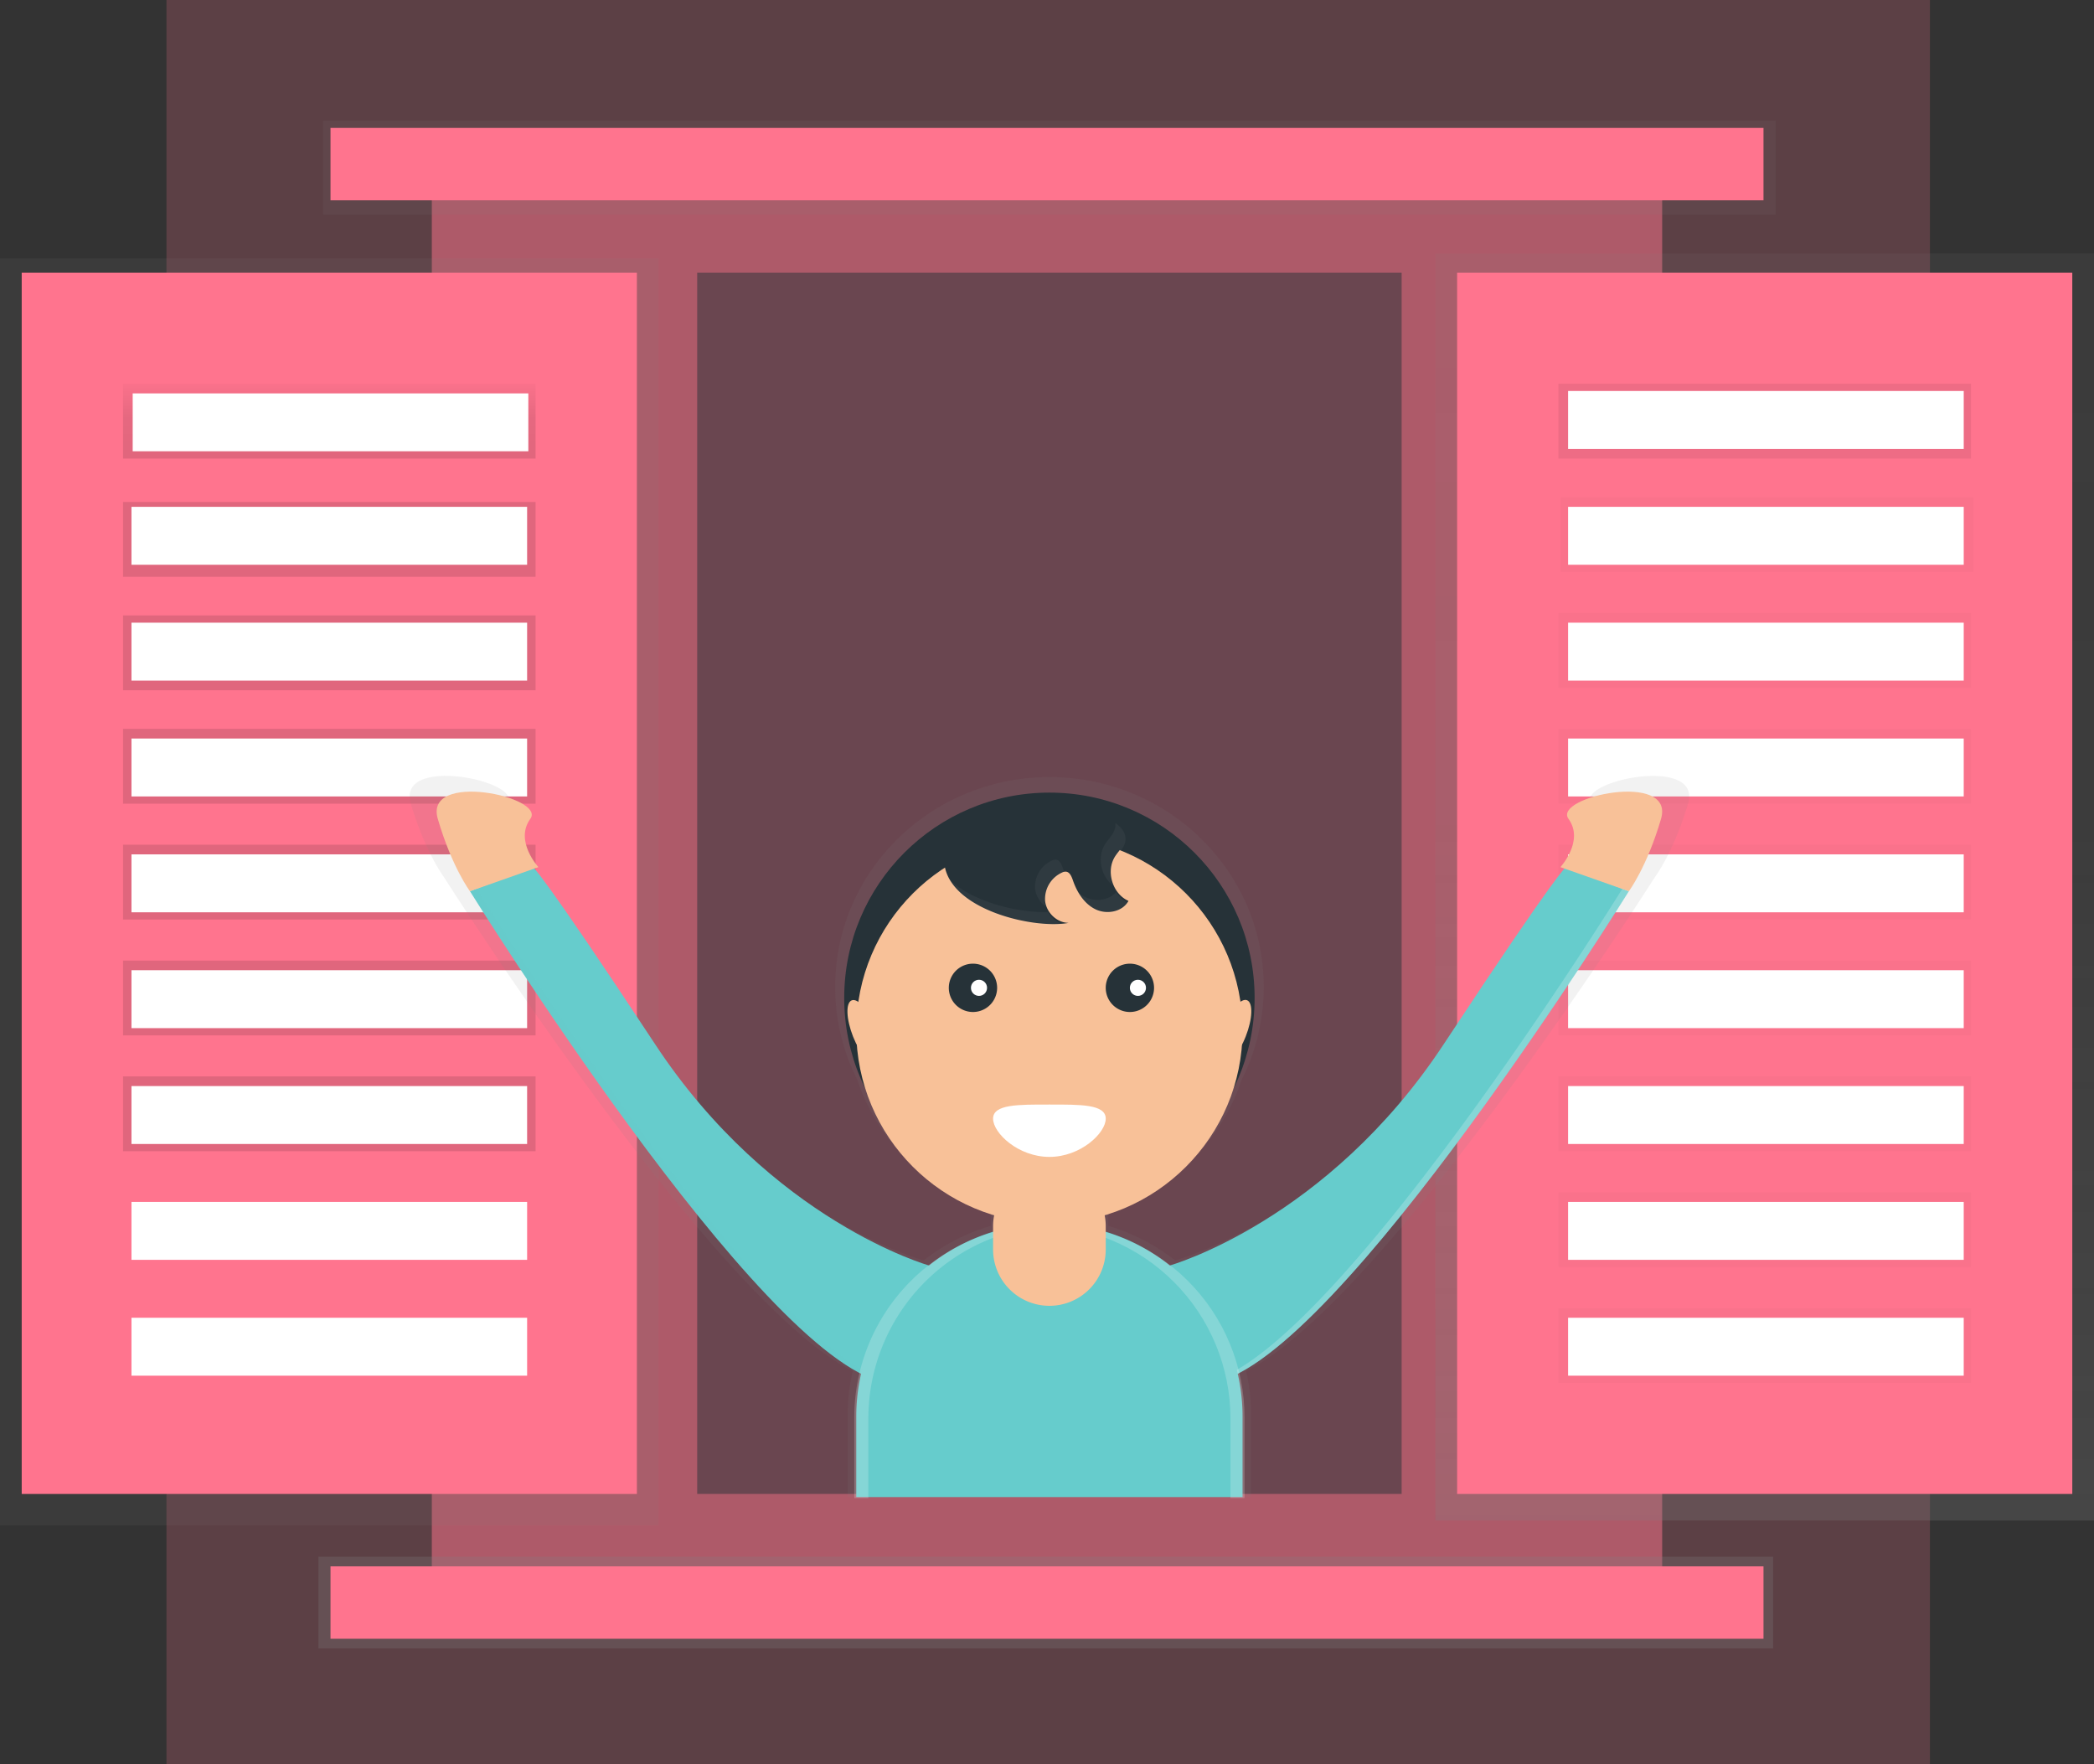 <svg xmlns="http://www.w3.org/2000/svg" xmlns:xlink="http://www.w3.org/1999/xlink" width="508" height="428" fill="none"><rect width="100%" height="100%" fill="#333333" stroke="none"/><g fill="#ff748e"><path opacity=".2" d="M468.203 0H40.383v428h427.82V0z"/><path opacity=".5" d="M403.24 39.96H104.76v348.665h298.48V39.96z"/></g><path d="M508 61.477H348.226v307.388H508V61.477z" fill="url(#A)"/><path d="M159.774 62.648H0v307.388h159.774V62.648z" fill="url(#B)"/><path d="M502.733 66.16h-149.24v296.263h149.24V66.16zM5.267 362.424h149.24V66.16H5.267v296.263z" fill="#ff748e"/><use xlink:href="#V" fill="url(#C)"/><path d="M478.737 120.613H378.66v18.15h100.078v-18.15z" fill="url(#D)"/><use xlink:href="#W" fill="url(#E)"/><use xlink:href="#W" y="28.103" fill="url(#F)"/><use xlink:href="#W" y="56.208" fill="url(#G)"/><use xlink:href="#W" y="84.313" fill="url(#H)"/><use xlink:href="#W" y="112.416" fill="url(#I)"/><use xlink:href="#W" y="140.52" fill="url(#J)"/><use xlink:href="#W" y="168.623" fill="url(#K)"/><use xlink:href="#W" y="-55.623" fill="url(#L)"/><use xlink:href="#V" y="28.69" fill="url(#M)"/><use xlink:href="#V" y="56.208" fill="url(#N)"/><use xlink:href="#V" y="83.726" fill="url(#O)"/><use xlink:href="#V" y="111.831" fill="url(#P)"/><use xlink:href="#V" y="139.936" fill="url(#Q)"/><g fill="#fff"><path d="M128.17 95.436H32.19v14.052h95.982V95.436z"/><use xlink:href="#X"/><path d="M127.878 151.06H31.896v14.052h95.982V151.06z"/><use xlink:href="#X" y="56.208"/><use xlink:href="#X" y="84.312"/><path d="M127.878 235.37H31.896v14.052h95.982V235.37z"/></g><use xlink:href="#V" y="168.039" fill="url(#R)"/><g fill="#fff"><use xlink:href="#X" y="140.52"/><path d="M127.878 291.58H31.896v14.052h95.982V291.58z"/><use xlink:href="#X" y="196.728"/><path d="M476.396 94.85h-95.98v14.052h95.98V94.85z"/><use xlink:href="#Y"/><path d="M476.396 151.06h-95.98v14.052h95.98V151.06z"/><use xlink:href="#Y" y="56.208"/><use xlink:href="#Y" y="84.312"/><path d="M476.396 235.37h-95.98v14.052h95.98V235.37z"/><use xlink:href="#Y" y="140.52"/><path d="M476.396 291.58h-95.98v14.052h95.98V291.58z"/><use xlink:href="#Y" y="196.728"/></g><path d="M430.16 377.647H77.253v22.25H430.16v-22.25z" fill="url(#S)"/><path d="M427.82 379.99H80.18v17.565h347.64V379.99z" fill="#ff748e"/><path d="M430.747 29.275H78.424V52.1h352.323V29.275z" fill="url(#T)"/><path d="M427.82 31.032H80.18v17.565h347.64V31.032z" fill="#ff748e"/><path opacity=".5" d="M340.032 66.16H169.138v296.263h170.894V66.16z" fill="#263238"/><path d="M386.068 195c4.097 5.492-2.036 11.98-2.036 11.98l1.03.357c-1.516 1.68-7.503 9.263-30.586 43.56-29.555 43.913-69.38 54.867-69.38 54.867-4.84-3.782-10.344-6.624-16.23-8.378v-4.145a48.57 48.57 0 0 0 20.027-11.679c5.636-5.453 9.87-12.19 12.337-19.634 3.524-6.978 5.356-14.688 5.35-22.507 0-28.104-23.275-50.903-51.982-50.903s-51.982 22.794-51.982 50.903c-.007 7.82 1.825 15.53 5.35 22.507 2.468 7.445 6.7 14.18 12.337 19.634s12.508 9.46 20.028 11.68v4.145c-5.886 1.754-11.4 4.596-16.23 8.378 0 0-39.845-10.966-69.4-54.88-23.082-34.298-29.07-41.886-30.585-43.56l1.03-.357s-6.116-6.487-2.037-11.98-27.01-11.98-23.445 0 8.153 17.97 8.153 17.97 65.08 102.685 99.054 119.653a47.11 47.11 0 0 0-1.206 10.609v19.965h97.843V343.22a47.11 47.11 0 0 0-1.206-10.609c33.945-16.98 99.054-119.647 99.054-119.647s4.59-6 8.153-17.97-27.52-5.486-23.44.006z" fill="url(#U)"/><path d="M254.585 291.89c27.494 0 49.782-22.297 49.782-49.803s-22.288-49.802-49.782-49.802-49.78 22.297-49.78 49.802 22.288 49.803 49.78 49.803z" fill="#263238"/><path d="M254.585 296.778c25.878 0 46.856-20.987 46.856-46.875s-20.978-46.875-46.856-46.875-46.855 20.986-46.855 46.875 20.978 46.875 46.855 46.875z" fill="#f8c198"/><path d="M236.04 245.506a5.861 5.861 0 0 0 0-11.722 5.861 5.861 0 0 0 0 11.722zm38.07 0a5.861 5.861 0 0 0 0-11.722 5.861 5.861 0 0 0 0 11.722z" fill="#263238"/><path d="M268.25 271.38c0 3.513-6.116 9.28-13.666 9.28s-13.665-5.767-13.665-9.28 6.116-3.42 13.665-3.42 13.666-.094 13.666 3.42zm-30.748-29.78c1.08 0 1.954-.876 1.954-1.956s-.875-1.956-1.954-1.956-1.955.876-1.955 1.956.875 1.956 1.955 1.956zm38.556 0c1.08 0 1.955-.876 1.955-1.956s-.875-1.956-1.955-1.956-1.954.876-1.954 1.956.875 1.956 1.954 1.956z" fill="#fff"/><path d="M259.267 223.883c-2.856 0-5.42-2.482-5.724-5.322-.098-1.428.24-2.85.973-4.08s1.822-2.206 3.124-2.8a2.02 2.02 0 0 1 .86-.222c.984 0 1.47 1.17 1.785 2.102.984 2.88 2.728 5.69 5.467 7.026s6.566.65 8.012-2.032c-3.874-1.727-5.53-7.15-3.278-10.744.872-1.387 2.23-2.564 2.505-4.18.504-2.928-2.704-5.06-5.542-5.937-8.194-2.535-36.754-2.816-38.328 9.415-1.65 12.904 21.15 18.484 30.146 16.774z" fill="#263238"/><path d="M212.72 258.126c1.503-.593 1.36-4.532-.323-8.797s-4.265-7.243-5.768-6.65-1.36 4.532.323 8.797 4.265 7.242 5.768 6.65zm89.485-6.68c1.682-4.265 1.827-8.204.323-8.797s-4.086 2.383-5.768 6.65-1.826 8.204-.323 8.797 4.086-2.383 5.768-6.65z" fill="#f8c198"/><path d="M283.795 307s38.14-10.715 66.45-53.685 29.772-43.087 29.772-43.087l15.13 5.978S324.868 329.5 294.61 335.35 283.795 307 283.795 307z" fill="#6cc"/><path d="M378.56 210.352s5.852-6.347 1.954-11.7 25.87-11.7 22.45 0-7.808 17.565-7.808 17.565l-16.597-5.855z" fill="#f8c198"/><path d="M225.375 307s-38.14-10.715-66.45-53.685-29.772-43.087-29.772-43.087l-15.13 5.978S184.308 329.5 214.57 335.35 225.375 307 225.375 307z" fill="#6cc"/><path d="M130.61 210.352s-5.853-6.347-1.955-11.7-25.868-11.7-22.45 0 7.807 17.565 7.807 17.565l16.598-5.855z" fill="#f8c198"/><path opacity=".04" d="M270.557 200.692c-.28 1.616-1.64 2.787-2.505 4.18-1.972 3.15-.948 7.705 1.943 9.954a7.49 7.49 0 0 1-.501-3.319 7.5 7.5 0 0 1 .998-3.204c.872-1.388 2.23-2.564 2.505-4.18.316-1.833-.825-3.355-2.417-4.45.042.34.034.682-.023 1.02zm-12.19 11.265l-.515-1.33c-.316-.93-.802-2.073-1.785-2.102a1.98 1.98 0 0 0-.86.222 7.02 7.02 0 0 0-4.097 6.88 6.13 6.13 0 0 0 .85 2.43 6.19 6.19 0 0 0 1.767 1.872 5.67 5.67 0 0 1-.176-.884c-.098-1.428.24-2.85.973-4.08s1.822-2.206 3.124-2.8a2.27 2.27 0 0 1 .72-.21zm-4.126 9.273c-7.117.3-18.6-2.418-24.26-8.197 4.226 8.993 21.684 12.758 29.263 11.312a5.9 5.9 0 0 1-5.004-3.115zm16.545-4.824c-1.7 2-5.022 2.43-7.462 1.242a8.53 8.53 0 0 1-2.166-1.528 10.44 10.44 0 0 0 4.606 4.94c2.74 1.33 6.567.65 8.013-2.032a6.95 6.95 0 0 1-2.991-2.623z" fill="#fff"/><path opacity=".2" d="M393.203 216.207S322.92 329.5 292.627 335.35a35.5 35.5 0 0 1-5.308.65 31.08 31.08 0 0 0 7.263-.65c30.263-5.855 100.546-119.144 100.546-119.144l-1.568-.556c-.217.37-.357.556-.357.556z" fill="#fff"/><g fill="#6cc"><path opacity=".2" d="M115.968 216.207S186.25 329.5 216.544 335.35c1.75.35 3.525.567 5.308.65a31.08 31.08 0 0 1-7.263-.65c-30.263-5.855-100.547-119.144-100.547-119.144l1.57-.556c.217.37.357.556.357.556z"/><path d="M254.585 296.778c6.153 0 12.246 1.212 17.93 3.568s10.85 5.808 15.2 10.16 7.802 9.52 10.157 15.208 3.567 11.782 3.567 17.938v19.532h-93.71v-19.532c0-6.156 1.212-12.25 3.567-17.938a46.86 46.86 0 0 1 10.157-15.208c4.35-4.353 9.516-7.805 15.2-10.16s11.777-3.568 17.93-3.568z"/></g><g fill="#fff"><path opacity=".2" d="M255.07 297.024c-1.705 0-3.408.09-5.103.275l1.685-.035c12.427 0 24.345 4.938 33.132 13.73s13.724 20.714 13.724 33.146v19.286h3.418V343.9c0-12.432-4.937-24.355-13.724-33.146s-20.705-13.73-33.132-13.73z"/><path opacity=".2" d="M254.1 297.024a47.29 47.29 0 0 1 5.103.275c-.585 0-1.118-.035-1.686-.035-12.426 0-24.344 4.938-33.13 13.73s-13.724 20.714-13.724 33.146v19.286h-3.418V343.9c0-12.432 4.937-24.355 13.724-33.146s20.705-13.73 33.132-13.73z"/></g><path d="M268.25 297.5c0-7.55-6.118-13.672-13.666-13.672a13.67 13.67 0 0 0-13.665 13.672v5.615a13.67 13.67 0 0 0 13.665 13.671 13.67 13.67 0 0 0 13.666-13.671V297.5z" fill="#f8c198"/><defs><linearGradient id="A" x1="428.113" y1="368.865" x2="428.113" y2="61.477" xlink:href="#Z"><stop stop-color="gray" stop-opacity=".25"/><stop offset=".54" stop-color="gray" stop-opacity=".12"/><stop offset="1" stop-color="gray" stop-opacity=".1"/></linearGradient><linearGradient id="B" x1="21809.2" y1="194331" x2="21809.2" y2="32953.1" xlink:href="#Z"><stop stop-color="gray" stop-opacity=".25"/><stop offset=".54" stop-color="gray" stop-opacity=".12"/><stop offset="1" stop-color="gray" stop-opacity=".1"/></linearGradient><linearGradient id="C" x1="79.887" y1="111.245" x2="79.887" y2="93.094" xlink:href="#Z"><stop stop-opacity=".12"/><stop offset=".55" stop-opacity=".1"/><stop offset="1" stop-opacity=".02"/></linearGradient><linearGradient id="D" x1="73686" y1="4422.27" x2="73686" y2="3859.61" xlink:href="#Z"><stop stop-opacity=".12"/><stop offset=".55" stop-opacity=".1"/><stop offset="1" stop-opacity=".02"/></linearGradient><linearGradient id="E" x1="73585.4" y1="5321.6" x2="73585.4" y2="4758.94" xlink:href="#Z"><stop stop-opacity=".12"/><stop offset=".55" stop-opacity=".1"/><stop offset="1" stop-opacity=".02"/></linearGradient><linearGradient id="F" x1="73585.4" y1="6192.827" x2="73585.4" y2="5630.157" xlink:href="#Z"><stop stop-opacity=".12"/><stop offset=".55" stop-opacity=".1"/><stop offset="1" stop-opacity=".02"/></linearGradient><linearGradient id="G" x1="73585.4" y1="7064.042" x2="73585.4" y2="6501.372" xlink:href="#Z"><stop stop-opacity=".12"/><stop offset=".55" stop-opacity=".1"/><stop offset="1" stop-opacity=".02"/></linearGradient><linearGradient id="H" x1="73585.4" y1="7935.267" x2="73585.4" y2="7372.597" xlink:href="#Z"><stop stop-opacity=".12"/><stop offset=".55" stop-opacity=".1"/><stop offset="1" stop-opacity=".02"/></linearGradient><linearGradient id="I" x1="73585.4" y1="8806.454" x2="73585.4" y2="8243.794" xlink:href="#Z"><stop stop-opacity=".12"/><stop offset=".55" stop-opacity=".1"/><stop offset="1" stop-opacity=".02"/></linearGradient><linearGradient id="J" x1="73585.4" y1="9677.72" x2="73585.4" y2="9115.06" xlink:href="#Z"><stop stop-opacity=".12"/><stop offset=".55" stop-opacity=".1"/><stop offset="1" stop-opacity=".02"/></linearGradient><linearGradient id="K" x1="73585.4" y1="10548.877" x2="73585.4" y2="9986.277" xlink:href="#Z"><stop stop-opacity=".12"/><stop offset=".55" stop-opacity=".1"/><stop offset="1" stop-opacity=".02"/></linearGradient><linearGradient id="L" x1="73585.4" y1="148.717" x2="73585.4" y2="148.717" xlink:href="#Z"><stop stop-opacity=".12"/><stop offset=".55" stop-opacity=".1"/><stop offset="1" stop-opacity=".02"/></linearGradient><linearGradient id="M" x1="5133.84" y1="4149.73" x2="22247.2" y2="4149.73" xlink:href="#Z"><stop stop-opacity=".12"/><stop offset=".55" stop-opacity=".1"/><stop offset="1" stop-opacity=".02"/></linearGradient><linearGradient id="N" x1="5133.84" y1="5002.792" x2="22247.2" y2="5002.792" xlink:href="#Z"><stop stop-opacity=".12"/><stop offset=".55" stop-opacity=".1"/><stop offset="1" stop-opacity=".02"/></linearGradient><linearGradient id="O" x1="5133.84" y1="5855.864" x2="22247.2" y2="5855.864" xlink:href="#Z"><stop stop-opacity=".12"/><stop offset=".55" stop-opacity=".1"/><stop offset="1" stop-opacity=".02"/></linearGradient><linearGradient id="P" x1="5133.84" y1="6727.079" x2="22247.2" y2="6727.079" xlink:href="#Z"><stop stop-opacity=".12"/><stop offset=".55" stop-opacity=".1"/><stop offset="1" stop-opacity=".02"/></linearGradient><linearGradient id="Q" x1="5133.84" y1="7598.314" x2="22247.2" y2="7598.314" xlink:href="#Z"><stop stop-opacity=".12"/><stop offset=".55" stop-opacity=".1"/><stop offset="1" stop-opacity=".02"/></linearGradient><linearGradient id="R" x1="5133.84" y1="8469.501" x2="22247.2" y2="8469.501" xlink:href="#Z"><stop stop-opacity=".12"/><stop offset=".55" stop-opacity=".1"/><stop offset="1" stop-opacity=".02"/></linearGradient><linearGradient id="S" x1="46661.1" y1="15151" x2="259465" y2="15151" xlink:href="#Z"><stop stop-color="gray" stop-opacity=".25"/><stop offset=".54" stop-color="gray" stop-opacity=".12"/><stop offset="1" stop-color="gray" stop-opacity=".1"/></linearGradient><linearGradient id="T" x1="153339" y1="2061.54" x2="153339" y2="1171" xlink:href="#Z"><stop stop-color="gray" stop-opacity=".25"/><stop offset=".54" stop-color="gray" stop-opacity=".12"/><stop offset="1" stop-color="gray" stop-opacity=".1"/></linearGradient><linearGradient id="U" x1="186659" y1="123500" x2="186659" y2="71222.2" xlink:href="#Z"><stop stop-color="gray" stop-opacity=".25"/><stop offset=".54" stop-color="gray" stop-opacity=".12"/><stop offset="1" stop-color="gray" stop-opacity=".1"/></linearGradient><path id="V" d="M129.926 93.094H29.848v18.15h100.078v-18.15z"/><path id="W" d="M478.152 148.717H378.074v18.15h100.078v-18.15z"/><path id="X" d="M127.878 122.955H31.896v14.052h95.982v-14.052z"/><path id="Y" d="M476.396 122.955h-95.98v14.052h95.98v-14.052z"/><linearGradient id="Z" gradientUnits="userSpaceOnUse"/></defs></svg>
